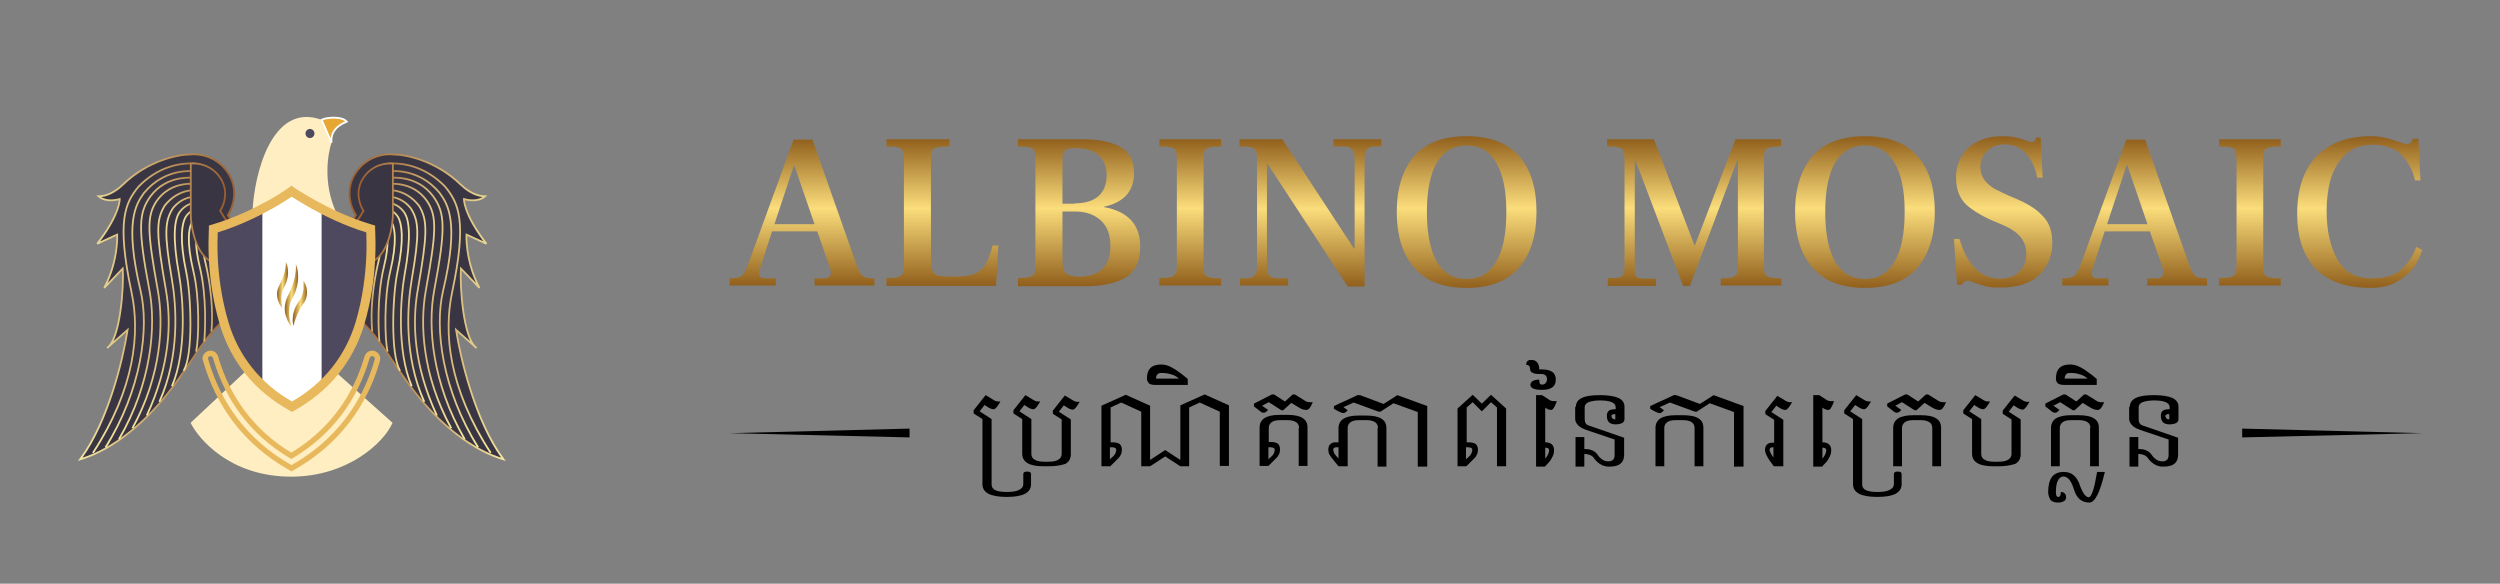 <svg width="257" height="60" viewBox="0 0 257 60" fill="none" xmlns="http://www.w3.org/2000/svg">
<rect x="0" y="0" width="257" height="60" fill="#808080" stroke="none"/>
<path d="M88.133 27.449C88.309 27.907 88.52 28.224 88.731 28.4C88.943 28.541 89.33 28.611 89.893 28.611V29.35H83.732V28.611H84.753C84.964 28.611 85.14 28.541 85.246 28.435C85.351 28.329 85.422 28.189 85.422 28.012C85.422 27.907 85.386 27.766 85.351 27.625L84.013 23.787H79.366L78.098 27.696C78.063 27.836 78.028 27.977 78.028 28.118C78.028 28.435 78.239 28.611 78.626 28.611H79.753V29.35H75V28.611C75.599 28.611 75.986 28.541 76.232 28.364C76.444 28.189 76.655 27.836 76.831 27.379L81.584 14.352H83.52L88.133 27.449ZM83.732 23.048L81.654 16.992H81.619L79.612 23.048H83.732Z" fill="url(#paint0_linear_5158_265)"/>
<path d="M91.125 28.577C91.688 28.577 92.076 28.542 92.322 28.471C92.569 28.401 92.709 28.26 92.815 28.119C92.885 27.943 92.921 27.661 92.921 27.309V16.36C92.921 15.972 92.885 15.691 92.815 15.514C92.745 15.338 92.569 15.233 92.322 15.162C92.076 15.092 91.688 15.057 91.125 15.057V14.317H97.603V15.057C97.005 15.057 96.547 15.092 96.301 15.162C96.054 15.233 95.913 15.338 95.808 15.514C95.737 15.691 95.702 15.972 95.702 16.36V26.746C95.702 27.309 95.772 27.697 95.913 27.943C96.054 28.154 96.301 28.33 96.582 28.366C96.899 28.401 97.427 28.436 98.167 28.436C99.047 28.436 99.716 28.33 100.174 28.154C100.666 27.943 101.054 27.626 101.3 27.204C101.582 26.746 101.828 26.077 102.04 25.232H102.638L102.392 29.387H91.125V28.577Z" fill="url(#paint1_linear_5158_265)"/>
<path d="M104.645 28.577C105.208 28.577 105.595 28.542 105.842 28.471C106.088 28.401 106.229 28.26 106.335 28.119C106.405 27.943 106.44 27.661 106.44 27.309V16.36C106.44 15.972 106.405 15.691 106.335 15.514C106.264 15.338 106.088 15.198 105.842 15.162C105.595 15.092 105.208 15.057 104.645 15.057V14.317H111.334C112.989 14.317 114.292 14.599 115.207 15.127C116.122 15.655 116.58 16.535 116.58 17.803C116.58 18.754 116.299 19.493 115.77 20.092C115.242 20.655 114.468 21.042 113.482 21.253V21.289C114.714 21.5 115.63 21.958 116.263 22.627C116.897 23.296 117.214 24.211 117.214 25.373C117.214 26.816 116.721 27.873 115.77 28.506C114.785 29.105 113.411 29.422 111.581 29.422H104.645V28.577ZM110.489 20.901C111.545 20.901 112.355 20.655 112.919 20.162C113.482 19.669 113.764 18.93 113.764 18.014C113.764 17.134 113.482 16.43 112.954 15.972C112.426 15.479 111.616 15.233 110.524 15.233C110.031 15.233 109.679 15.303 109.503 15.444C109.327 15.55 109.222 15.796 109.222 16.148V20.937H110.489V20.901ZM110.947 28.436C112.003 28.436 112.813 28.154 113.341 27.626C113.869 27.098 114.151 26.323 114.151 25.302C114.151 24.176 113.834 23.296 113.2 22.697C112.566 22.099 111.686 21.746 110.56 21.746H109.222V26.957C109.222 27.521 109.362 27.908 109.609 28.119C109.891 28.33 110.313 28.436 110.947 28.436Z" fill="url(#paint2_linear_5158_265)"/>
<path d="M119.186 28.577C119.749 28.577 120.136 28.542 120.383 28.471C120.629 28.401 120.77 28.26 120.876 28.119C120.946 27.943 120.981 27.661 120.981 27.309V16.36C120.981 15.972 120.946 15.691 120.876 15.514C120.805 15.338 120.629 15.198 120.383 15.162C120.136 15.092 119.749 15.057 119.186 15.057V14.317H125.523V15.057C124.96 15.057 124.572 15.092 124.326 15.162C124.08 15.233 123.939 15.338 123.833 15.514C123.763 15.691 123.727 15.972 123.727 16.36V27.309C123.727 27.697 123.763 27.978 123.833 28.154C123.903 28.33 124.08 28.436 124.326 28.506C124.572 28.577 124.96 28.612 125.523 28.612V29.351H119.186V28.577Z" fill="url(#paint3_linear_5158_265)"/>
<path d="M130.313 16.852H130.242V27.415C130.242 27.837 130.313 28.154 130.489 28.33C130.665 28.506 130.982 28.612 131.369 28.612H132.425V29.351H127.461V28.612H128.13C128.482 28.612 128.764 28.506 128.94 28.33C129.116 28.119 129.221 27.837 129.221 27.415V16.36C129.221 15.972 129.186 15.691 129.116 15.514C129.045 15.338 128.869 15.233 128.623 15.162C128.412 15.092 127.989 15.057 127.426 15.057V14.317H131.827L139.185 25.549H139.256V16.148C139.256 15.409 138.869 15.057 138.094 15.057H137.073V14.317H142.002V15.057H141.333C140.629 15.057 140.277 15.409 140.277 16.148V29.457H138.552L130.313 16.852Z" fill="url(#paint4_linear_5158_265)"/>
<path d="M150.768 29.597C148.339 29.597 146.543 28.893 145.346 27.485C144.149 26.076 143.586 24.175 143.586 21.781C143.586 19.352 144.184 17.486 145.346 16.077C146.543 14.704 148.339 14 150.768 14C153.198 14 154.993 14.704 156.191 16.077C157.388 17.45 157.951 19.352 157.951 21.781C157.951 24.21 157.352 26.112 156.191 27.485C154.993 28.893 153.198 29.597 150.768 29.597ZM150.768 28.682C152.106 28.682 153.127 28.083 153.796 26.922C154.501 25.76 154.853 24.034 154.853 21.781C154.853 19.563 154.501 17.873 153.796 16.711C153.127 15.549 152.106 14.951 150.768 14.951C149.431 14.951 148.409 15.549 147.705 16.711C147.036 17.873 146.684 19.563 146.684 21.781C146.684 24.034 147.036 25.724 147.705 26.922C148.409 28.083 149.431 28.682 150.768 28.682Z" fill="url(#paint5_linear_5158_265)"/>
<path d="M165.238 28.577H165.907C166.365 28.577 166.647 28.506 166.788 28.366C166.928 28.189 166.999 27.873 166.999 27.38V16.36C166.999 15.972 166.964 15.691 166.893 15.514C166.823 15.338 166.647 15.233 166.4 15.162C166.189 15.092 165.766 15.057 165.203 15.057V14.317H170.027L174.181 25.197H174.252L178.406 14.317H183.089V15.057C182.526 15.057 182.138 15.127 181.892 15.162C181.681 15.233 181.505 15.338 181.434 15.514C181.364 15.691 181.329 15.972 181.329 16.36V27.309C181.329 27.697 181.364 27.978 181.434 28.154C181.505 28.33 181.681 28.436 181.927 28.506C182.174 28.577 182.561 28.612 183.124 28.612V29.351H176.892V28.612C177.456 28.612 177.843 28.577 178.089 28.506C178.336 28.436 178.477 28.295 178.547 28.154C178.618 27.978 178.653 27.697 178.653 27.345V16.395H178.618L173.724 29.387H173.019L168.09 16.395H168.055V27.415C168.055 27.802 168.055 28.049 168.09 28.225C168.125 28.366 168.231 28.471 168.372 28.542C168.548 28.612 168.794 28.647 169.182 28.647H170.238V29.387H165.274V28.577H165.238Z" fill="url(#paint6_linear_5158_265)"/>
<path d="M191.716 29.597C189.286 29.597 187.491 28.893 186.294 27.485C185.097 26.076 184.533 24.175 184.533 21.781C184.533 19.352 185.132 17.486 186.294 16.077C187.491 14.704 189.286 14 191.716 14C194.145 14 195.941 14.704 197.138 16.077C198.335 17.45 198.898 19.352 198.898 21.781C198.898 24.21 198.3 26.112 197.138 27.485C195.941 28.893 194.145 29.597 191.716 29.597ZM191.716 28.682C193.054 28.682 194.075 28.083 194.744 26.922C195.448 25.76 195.8 24.034 195.8 21.781C195.8 19.563 195.448 17.873 194.744 16.711C194.075 15.549 193.054 14.951 191.716 14.951C190.378 14.951 189.357 15.549 188.653 16.711C187.984 17.873 187.632 19.563 187.632 21.781C187.632 24.034 187.984 25.724 188.653 26.922C189.357 28.083 190.378 28.682 191.716 28.682Z" fill="url(#paint7_linear_5158_265)"/>
<path d="M200.871 24.562H201.434C202.244 27.309 203.653 28.647 205.589 28.647C206.399 28.647 207.068 28.436 207.561 27.978C208.054 27.52 208.3 26.886 208.3 26.076C208.3 25.372 208.089 24.809 207.666 24.316C207.244 23.823 206.575 23.401 205.695 23.049L205.202 22.837C203.899 22.309 202.878 21.711 202.139 21.042C201.434 20.373 201.082 19.457 201.082 18.225C201.082 17.415 201.258 16.711 201.646 16.077C202.033 15.408 202.561 14.915 203.3 14.563C204.005 14.176 204.885 14 205.871 14C206.364 14 206.786 14.035 207.138 14.106C207.49 14.176 207.842 14.282 208.23 14.422C208.511 14.528 208.758 14.598 208.899 14.598C209.004 14.598 209.075 14.563 209.145 14.493C209.216 14.422 209.251 14.317 209.321 14.141H209.779L209.99 18.26H209.427C209.215 17.169 208.793 16.324 208.23 15.725C207.666 15.162 206.962 14.845 206.117 14.845C205.343 14.845 204.744 15.056 204.286 15.514C203.829 15.937 203.582 16.5 203.582 17.169C203.582 17.697 203.723 18.119 204.005 18.507C204.286 18.859 204.638 19.176 205.061 19.422C205.483 19.633 205.976 19.88 206.61 20.162L207.279 20.443C208.441 20.936 209.356 21.499 209.99 22.204C210.659 22.872 210.976 23.788 210.976 24.95C210.976 26.253 210.553 27.309 209.673 28.224C208.828 29.104 207.455 29.562 205.624 29.562C204.99 29.562 204.498 29.527 204.11 29.421C203.723 29.316 203.336 29.21 202.984 29.069C202.948 29.069 202.843 29.034 202.702 28.964C202.561 28.893 202.42 28.858 202.315 28.858C202.174 28.858 202.033 28.893 201.892 28.999C201.787 29.069 201.716 29.175 201.681 29.28H201.188L200.871 24.562Z" fill="url(#paint8_linear_5158_265)"/>
<path d="M225.129 27.449C225.305 27.907 225.516 28.224 225.727 28.4C225.939 28.541 226.326 28.611 226.889 28.611V29.35H220.728V28.611H221.749C221.96 28.611 222.136 28.541 222.242 28.435C222.347 28.329 222.418 28.189 222.418 28.012C222.418 27.907 222.383 27.766 222.347 27.625L221.009 23.787H216.362L215.094 27.696C215.059 27.836 215.024 27.977 215.024 28.118C215.024 28.435 215.235 28.611 215.623 28.611H216.749V29.35H211.996V28.611C212.595 28.611 212.982 28.541 213.228 28.364C213.44 28.189 213.651 27.836 213.827 27.379L218.58 14.352H220.517L225.129 27.449ZM220.763 23.048L218.686 16.992H218.615L216.608 23.048H220.763Z" fill="url(#paint9_linear_5158_265)"/>
<path d="M228.121 28.577C228.684 28.577 229.072 28.542 229.318 28.471C229.565 28.401 229.705 28.26 229.811 28.119C229.882 27.943 229.917 27.661 229.917 27.309V16.36C229.917 15.972 229.882 15.691 229.811 15.514C229.741 15.338 229.565 15.198 229.318 15.162C229.072 15.092 228.684 15.057 228.121 15.057V14.317H234.459V15.057C233.895 15.057 233.508 15.092 233.262 15.162C233.015 15.233 232.874 15.338 232.769 15.514C232.698 15.691 232.663 15.972 232.663 16.36V27.309C232.663 27.697 232.698 27.978 232.769 28.154C232.839 28.33 233.015 28.436 233.262 28.506C233.508 28.577 233.895 28.612 234.459 28.612V29.351H228.121V28.577Z" fill="url(#paint10_linear_5158_265)"/>
<path d="M243.683 29.597C241.218 29.597 239.317 28.928 238.05 27.626C236.782 26.288 236.148 24.422 236.148 21.992C236.148 19.422 236.817 17.45 238.12 16.077C239.458 14.704 241.324 14 243.753 14C244.317 14 244.845 14.07 245.267 14.176C245.725 14.282 246.183 14.422 246.641 14.598C246.993 14.739 247.239 14.81 247.38 14.81C247.521 14.81 247.662 14.775 247.732 14.739C247.802 14.669 247.873 14.598 247.943 14.493L248.049 14.246H248.612L248.823 18.542H248.26C248.049 17.521 247.591 16.676 246.887 15.937C246.218 15.232 245.197 14.88 243.894 14.88C242.662 14.88 241.676 15.268 240.972 16.007C240.268 16.746 239.81 17.627 239.528 18.648C239.282 19.633 239.176 20.654 239.176 21.64C239.176 23.647 239.528 25.302 240.268 26.64C241.007 27.978 242.169 28.611 243.789 28.611C245.232 28.611 246.253 28.295 246.922 27.661C247.591 27.027 248.084 26.253 248.401 25.372L249 25.689C248.859 26.253 248.577 26.816 248.19 27.414C247.802 27.978 247.204 28.506 246.465 28.928C245.76 29.386 244.81 29.597 243.683 29.597Z" fill="url(#paint11_linear_5158_265)"/>
<path d="M19.592 43.465L25.405 38.023H34.264L40.354 43.465C39.486 45.491 35.74 49 29.927 49C23.652 49 20.422 45.135 19.592 43.465Z" fill="#FFEEC1"/>
<path d="M33.064 12.317C27.897 10.44 26.107 18.04 25.959 21.792V22.449L30.204 20.01L34.079 22.168L34.541 21.792C33.212 18.865 33.673 15.882 34.079 14.662L33.064 12.317Z" fill="#FFEEC1"/>
<path d="M35.648 12.505C35.131 11.905 33.489 12.074 33.065 12.318L34.08 14.663C33.932 13.162 35.279 12.674 35.648 12.505Z" fill="#E6A833"/>
<path fill-rule="evenodd" clip-rule="evenodd" d="M35.111 12.097C35.353 12.164 35.573 12.273 35.718 12.443L35.801 12.538L35.687 12.59C35.663 12.601 35.636 12.613 35.605 12.626C35.394 12.719 35.04 12.875 34.732 13.154C34.386 13.468 34.102 13.938 34.172 14.653L33.996 14.7L32.947 12.277L33.02 12.235C33.14 12.166 33.334 12.108 33.559 12.066C33.786 12.025 34.053 11.999 34.323 12C34.593 12.001 34.868 12.029 35.111 12.097ZM33.186 12.362L33.988 14.216C34.045 13.676 34.306 13.289 34.609 13.014C34.916 12.736 35.267 12.571 35.484 12.475C35.375 12.39 35.231 12.325 35.063 12.278C34.84 12.216 34.581 12.189 34.322 12.188C34.064 12.187 33.808 12.211 33.592 12.251C33.423 12.282 33.283 12.321 33.186 12.362Z" fill="white"/>
<path d="M31.866 14.193C32.12 14.193 32.327 13.983 32.327 13.724C32.327 13.465 32.12 13.255 31.866 13.255C31.611 13.255 31.404 13.465 31.404 13.724C31.404 13.983 31.611 14.193 31.866 14.193Z" fill="#4E495E"/>
<path d="M23.43 17.758C22.249 16.013 20.348 15.788 19.554 15.9C18.318 15.9 15.199 16.519 12.634 19.015C12.301 19.334 11.305 20.197 10.161 20.197C10.991 20.929 12.32 20.479 12.32 20.479C12.32 20.479 12.412 21.98 10.013 25.076L12.062 24.137C12.062 24.137 12.228 26.764 10.733 29.616L12.634 27.627C12.763 29.241 12.449 34.288 11.249 35.602L11.046 35.79C11.12 35.733 11.194 35.677 11.249 35.602L13.132 33.932C12.726 36.765 11.176 43.389 8.26 47.235C9.828 46.785 14.258 45.059 18.742 38.454C19.48 37.478 20.975 35.002 22.12 33.819C22.784 33.069 23.448 32.506 23.448 32.506V27.627L26.18 24.1L25.608 22.167C25.275 22.861 24.39 23.856 23.467 22.167C23.928 21.417 24.611 19.522 23.43 17.758Z" fill="#3A3542"/>
<path fill-rule="evenodd" clip-rule="evenodd" d="M23.336 17.792C22.18 16.067 20.32 15.865 19.549 15.975L19.543 15.975H19.537C18.32 15.975 15.225 16.588 12.68 19.064L12.679 19.064C12.511 19.226 12.177 19.527 11.737 19.788C11.363 20.01 10.908 20.205 10.409 20.258C10.762 20.471 11.175 20.517 11.53 20.5C11.741 20.49 11.928 20.457 12.062 20.427C12.129 20.412 12.182 20.398 12.218 20.387C12.237 20.382 12.251 20.378 12.26 20.375C12.264 20.374 12.268 20.372 12.27 20.372L12.272 20.371L12.273 20.371L12.387 20.332L12.394 20.454L12.302 20.46C12.394 20.454 12.394 20.454 12.394 20.454L12.394 20.454L12.394 20.455L12.394 20.456L12.395 20.461C12.395 20.465 12.395 20.47 12.395 20.477C12.395 20.49 12.395 20.51 12.394 20.535C12.391 20.585 12.385 20.659 12.37 20.757C12.34 20.953 12.275 21.243 12.135 21.63C11.872 22.353 11.347 23.412 10.295 24.817L12.127 23.978L12.136 24.113L12.044 24.119C12.136 24.113 12.136 24.113 12.136 24.113L12.136 24.113L12.136 24.113L12.136 24.115L12.136 24.121C12.136 24.124 12.137 24.127 12.137 24.131C12.137 24.135 12.137 24.14 12.137 24.145C12.138 24.166 12.139 24.196 12.14 24.236C12.142 24.315 12.143 24.431 12.139 24.579C12.131 24.874 12.104 25.297 12.031 25.809C11.904 26.702 11.633 27.866 11.066 29.096L12.692 27.394L12.708 27.602C12.773 28.464 12.717 30.277 12.472 31.992C12.349 32.85 12.179 33.687 11.951 34.37C11.867 34.622 11.774 34.855 11.671 35.063L13.243 33.675L13.205 33.928C12.992 35.349 12.498 37.718 11.693 40.214C10.92 42.612 9.859 45.135 8.483 47.046C10.228 46.489 14.411 44.623 18.649 38.382L18.65 38.38L18.651 38.379C18.877 38.074 19.172 37.633 19.507 37.131C19.717 36.817 19.943 36.478 20.178 36.135C20.784 35.249 21.447 34.334 22.035 33.736C22.369 33.359 22.703 33.029 22.953 32.794C23.078 32.676 23.182 32.581 23.256 32.516C23.291 32.485 23.319 32.461 23.338 32.444V27.576L26.059 24.062L25.53 22.35C25.459 22.471 25.374 22.593 25.277 22.704C25.127 22.875 24.943 23.025 24.732 23.094C24.518 23.164 24.282 23.149 24.042 23.002C23.804 22.856 23.566 22.586 23.331 22.157L23.304 22.106L23.336 22.058C23.823 21.343 24.487 19.493 23.336 17.792L23.336 17.792ZM11.159 35.516L10.95 35.7L11.061 35.849C11.14 35.796 11.215 35.729 11.287 35.651L12.983 34.153C12.754 35.584 12.273 37.814 11.518 40.156C10.716 42.643 9.608 45.249 8.169 47.16L8 47.384L8.267 47.307C9.854 46.851 14.302 45.113 18.799 38.49C19.028 38.183 19.327 37.735 19.664 37.23C19.874 36.916 20.098 36.58 20.33 36.242C20.937 35.355 21.592 34.452 22.167 33.867L22.169 33.865L22.17 33.864C22.5 33.491 22.83 33.165 23.078 32.931C23.202 32.815 23.305 32.722 23.377 32.658C23.413 32.626 23.441 32.601 23.461 32.584C23.47 32.576 23.477 32.57 23.482 32.566L23.488 32.561L23.49 32.559L23.523 32.531V27.641L26.265 24.1L25.571 21.858L25.47 22.07C25.39 22.237 25.277 22.422 25.139 22.579C25.001 22.736 24.843 22.86 24.676 22.915C24.512 22.969 24.332 22.96 24.137 22.841C23.946 22.724 23.737 22.5 23.52 22.116C24.027 21.334 24.674 19.438 23.488 17.686C22.285 15.889 20.35 15.674 19.53 15.788C18.27 15.79 15.133 16.418 12.552 18.928C12.389 19.085 12.067 19.375 11.644 19.626C11.221 19.877 10.702 20.085 10.143 20.085H9.896L10.082 20.249C10.524 20.638 11.092 20.709 11.538 20.687C11.763 20.676 11.96 20.642 12.101 20.61C12.14 20.602 12.175 20.593 12.205 20.585C12.202 20.624 12.197 20.671 12.188 20.728C12.16 20.911 12.098 21.189 11.962 21.565C11.689 22.316 11.118 23.457 9.923 24.999L10.033 25.142L11.956 24.262C11.957 24.337 11.958 24.442 11.954 24.574C11.946 24.863 11.921 25.279 11.849 25.782C11.704 26.79 11.375 28.149 10.634 29.553L10.781 29.663L12.536 27.826C12.578 28.736 12.514 30.391 12.289 31.965C12.167 32.817 11.999 33.642 11.776 34.31C11.599 34.839 11.393 35.256 11.159 35.516Z" fill="url(#paint12_linear_5158_265)"/>
<path fill-rule="evenodd" clip-rule="evenodd" d="M14.328 19.229C16.169 17.359 18.284 16.796 20.067 16.909L20.079 16.721C18.245 16.605 16.076 17.186 14.194 19.099L14.191 19.102L14.189 19.105C13.49 19.957 12.902 20.841 12.692 22.448C12.482 24.048 12.646 26.359 13.431 30.068L13.431 30.068C14.311 34.206 13.801 39.866 9.477 46.508L9.63 46.612C13.98 39.932 14.503 34.221 13.612 30.028C12.828 26.326 12.669 24.04 12.875 22.473C13.079 20.915 13.643 20.064 14.328 19.229Z" fill="url(#paint13_linear_5158_265)"/>
<path fill-rule="evenodd" clip-rule="evenodd" d="M14.886 19.881C17.069 17.272 20.141 17.37 22.161 18.186L22.23 18.011C20.163 17.177 16.995 17.068 14.743 19.762L14.741 19.764L14.739 19.767C14.3 20.374 13.784 21.139 13.589 22.641C13.396 24.137 13.523 26.359 14.354 29.883L14.354 29.883C15.27 33.738 14.448 40.054 10.768 45.947L10.923 46.048C14.625 40.12 15.464 33.752 14.534 29.839C13.705 26.326 13.583 24.129 13.772 22.666C13.96 21.209 14.457 20.474 14.886 19.881Z" fill="url(#paint14_linear_5158_265)"/>
<path fill-rule="evenodd" clip-rule="evenodd" d="M15.532 20.253C17.128 18.091 19.829 18.081 21.796 18.735L21.853 18.556C19.855 17.893 17.05 17.883 15.384 20.141L15.384 20.141L15.383 20.143C14.772 21.002 14.438 21.823 14.412 23.24C14.387 24.649 14.666 26.652 15.275 29.879C15.953 33.478 15.514 39.327 12.148 45.105L12.307 45.201C15.696 39.383 16.143 33.487 15.456 29.843L15.456 29.843C14.847 26.615 14.572 24.631 14.597 23.244C14.622 21.866 14.943 21.082 15.532 20.253Z" fill="url(#paint15_linear_5158_265)"/>
<path fill-rule="evenodd" clip-rule="evenodd" d="M16.179 20.719C17.599 18.688 20.074 18.723 21.885 19.394L21.948 19.218C20.106 18.535 17.52 18.476 16.028 20.612L16.028 20.612L16.027 20.613C15.488 21.42 15.245 22.233 15.273 23.602C15.301 24.964 15.598 26.886 16.142 29.914C16.747 33.31 16.51 38.541 13.531 43.981L13.693 44.072C16.694 38.591 16.936 33.315 16.323 29.881L16.323 29.881C15.779 26.849 15.485 24.943 15.457 23.598C15.43 22.261 15.666 21.488 16.179 20.719Z" fill="url(#paint16_linear_5158_265)"/>
<path fill-rule="evenodd" clip-rule="evenodd" d="M17.01 21.191C18.384 19.462 20.256 19.396 21.703 19.904L21.763 19.726C20.265 19.201 18.3 19.265 16.863 21.077L16.86 21.081L16.857 21.086C16.385 21.854 16.159 22.595 16.18 23.875C16.201 25.148 16.466 26.961 16.973 29.877C17.542 33.162 17.396 37.533 15.006 42.674L15.173 42.754C17.581 37.576 17.73 33.165 17.155 29.845L17.155 29.845C16.647 26.925 16.386 25.127 16.365 23.872C16.345 22.626 16.561 21.922 17.01 21.191Z" fill="url(#paint17_linear_5158_265)"/>
<path fill-rule="evenodd" clip-rule="evenodd" d="M17.842 21.472C18.962 20.066 20.62 20.112 21.886 20.605L21.952 20.43C20.647 19.921 18.887 19.858 17.695 21.358L17.692 21.362L17.689 21.366C17.265 22.038 17.034 22.693 17.012 23.779C16.991 24.859 17.178 26.369 17.584 28.751L17.584 28.751C18.044 31.427 18.41 36.602 16.299 41.267L16.466 41.346C18.6 36.63 18.228 31.41 17.765 28.719C17.359 26.335 17.176 24.843 17.197 23.783C17.217 22.733 17.438 22.112 17.842 21.472Z" fill="url(#paint18_linear_5158_265)"/>
<path fill-rule="evenodd" clip-rule="evenodd" d="M18.489 21.937C19.252 20.801 20.531 20.742 21.616 21.075L21.669 20.895C20.551 20.552 19.166 20.596 18.336 21.832L18.336 21.832L18.335 21.834C18.101 22.201 17.915 22.802 17.878 23.812C17.84 24.823 17.952 26.252 18.322 28.282C18.524 29.421 18.731 31.361 18.692 33.472C18.653 35.585 18.367 37.86 17.59 39.673L17.759 39.748C18.55 37.902 18.837 35.599 18.876 33.476C18.916 31.352 18.707 29.399 18.503 28.248L18.503 28.248C18.135 26.225 18.025 24.811 18.062 23.819C18.099 22.827 18.281 22.265 18.489 21.937Z" fill="url(#paint19_linear_5158_265)"/>
<path fill-rule="evenodd" clip-rule="evenodd" d="M19.135 22.402C19.642 21.55 20.52 21.41 21.348 21.586C21.762 21.674 22.157 21.841 22.476 22.032C22.797 22.225 23.029 22.437 23.128 22.609L23.287 22.514C23.165 22.301 22.901 22.07 22.569 21.87C22.235 21.669 21.821 21.495 21.386 21.402C20.517 21.217 19.54 21.358 18.976 22.306L18.975 22.308L18.974 22.31C18.625 22.96 18.318 24.509 19.057 28.004L19.057 28.004C19.305 29.168 19.489 31.294 19.484 33.331C19.482 34.349 19.433 35.342 19.321 36.178C19.209 37.018 19.035 37.685 18.793 38.065L18.948 38.167C19.214 37.75 19.391 37.045 19.504 36.203C19.617 35.356 19.666 34.355 19.669 33.332C19.674 31.288 19.489 29.146 19.238 27.964M19.238 27.964C18.501 24.483 18.82 22.991 19.135 22.402Z" fill="url(#paint20_linear_5158_265)"/>
<path fill-rule="evenodd" clip-rule="evenodd" d="M19.782 22.963C20.186 22.257 20.916 22.164 21.619 22.343C21.97 22.431 22.307 22.587 22.578 22.76C22.851 22.934 23.047 23.12 23.128 23.265L23.288 23.171C23.185 22.987 22.959 22.781 22.676 22.601C22.39 22.418 22.035 22.255 21.664 22.161C20.924 21.973 20.086 22.058 19.622 22.871L19.621 22.872L19.62 22.873C19.327 23.43 19.057 24.811 19.797 27.931L19.797 27.931C20.127 29.291 20.265 31.037 20.285 32.599C20.306 34.162 20.209 35.527 20.073 36.125L20.253 36.167C20.394 35.546 20.491 34.162 20.47 32.596C20.449 31.029 20.311 29.266 19.976 27.887C19.24 24.78 19.522 23.458 19.782 22.963Z" fill="url(#paint21_linear_5158_265)"/>
<path fill-rule="evenodd" clip-rule="evenodd" d="M21.054 22.95C20.804 23.021 20.582 23.192 20.432 23.52L20.431 23.523L20.431 23.523C20.339 23.71 20.247 24.114 20.249 24.761C20.251 25.404 20.347 26.278 20.622 27.398L20.622 27.398C21.383 30.51 21.179 34.181 21.086 35.123L20.902 35.105C20.994 34.17 21.196 30.524 20.443 27.444C20.165 26.312 20.067 25.422 20.064 24.762C20.062 24.105 20.154 23.666 20.265 23.44C20.438 23.065 20.7 22.856 21.004 22.769C21.303 22.684 21.634 22.719 21.943 22.814C22.254 22.908 22.551 23.064 22.788 23.229C23.022 23.391 23.21 23.57 23.29 23.716L23.128 23.808C23.07 23.701 22.911 23.542 22.684 23.384C22.46 23.228 22.18 23.082 21.89 22.993C21.6 22.905 21.308 22.877 21.054 22.95Z" fill="url(#paint22_linear_5158_265)"/>
<path fill-rule="evenodd" clip-rule="evenodd" d="M21.551 23.514C21.35 23.549 21.181 23.661 21.079 23.893L21.078 23.895L21.077 23.897C20.944 24.168 20.754 25.08 21.176 26.835L21.176 26.835C22.102 30.695 21.899 33.389 21.824 34.091L21.641 34.071C21.714 33.385 21.917 30.713 20.997 26.88C20.571 25.11 20.749 24.146 20.911 23.815C21.04 23.523 21.262 23.373 21.52 23.329C21.772 23.285 22.053 23.343 22.31 23.452C22.568 23.561 22.812 23.723 22.992 23.901C23.168 24.075 23.301 24.28 23.301 24.474H23.117C23.117 24.359 23.031 24.201 22.864 24.036C22.701 23.875 22.477 23.725 22.239 23.625C22.001 23.525 21.757 23.478 21.551 23.514Z" fill="url(#paint23_linear_5158_265)"/>
<path d="M24.28 23.847L24.777 23.206L24.961 24.026C24.862 24.233 24.603 24.129 24.28 23.847L22.648 25.953V27.122C20.082 27.028 19.556 23.031 19.613 21.774V16.821C20.232 16.734 21.713 16.894 22.634 18.268C23.554 19.627 23.022 21.102 22.634 21.672C23.077 22.483 23.761 23.395 24.28 23.847Z" fill="#3A3542"/>
<path fill-rule="evenodd" clip-rule="evenodd" d="M19.706 16.904V21.776L19.706 21.778C19.678 22.395 19.794 23.695 20.234 24.849C20.663 25.976 21.387 26.931 22.556 27.022V25.919L24.154 23.858C23.634 23.379 22.982 22.5 22.554 21.717L22.526 21.666L22.558 21.618C22.935 21.065 23.448 19.634 22.558 18.32L22.558 18.32C21.701 17.041 20.343 16.844 19.706 16.904ZM24.294 23.98C24.431 24.091 24.562 24.174 24.679 24.209C24.748 24.23 24.821 24.236 24.889 24.213C24.959 24.188 25.011 24.136 25.045 24.066L25.059 24.036L24.824 22.993L24.268 23.71C23.78 23.258 23.162 22.43 22.742 21.675C23.139 21.056 23.636 19.58 22.71 18.214C21.764 16.802 20.242 16.637 19.601 16.727L19.522 16.739V21.771C19.493 22.412 19.612 23.737 20.061 24.917C20.511 26.096 21.305 27.166 22.645 27.215L22.741 27.218V25.984L24.294 23.98ZM24.409 23.832L24.73 23.417L24.864 24.009C24.852 24.024 24.84 24.031 24.829 24.035C24.81 24.042 24.779 24.043 24.731 24.029C24.647 24.004 24.538 23.938 24.409 23.832Z" fill="url(#paint24_linear_5158_265)"/>
<path d="M36.57 17.758C37.751 16.013 39.652 15.788 40.446 15.9C41.682 15.9 44.801 16.519 47.366 19.015C47.699 19.334 48.695 20.197 49.839 20.197C49.009 20.929 47.68 20.479 47.68 20.479C47.68 20.479 47.588 21.98 49.987 25.076L47.938 24.137C47.938 24.137 47.772 26.764 49.267 29.616L47.366 27.627C47.237 29.241 47.551 34.288 48.751 35.602L48.953 35.79C48.88 35.733 48.806 35.677 48.751 35.602L46.868 33.932C47.274 36.765 48.824 43.389 51.74 47.235C50.172 46.785 45.742 45.059 41.258 38.454C40.52 37.478 39.025 35.002 37.88 33.819C37.216 33.069 36.552 32.506 36.552 32.506V27.627L33.82 24.1L34.392 22.167C34.725 22.861 35.61 23.856 36.533 22.167C36.072 21.417 35.389 19.522 36.57 17.758Z" fill="#3A3542"/>
<path fill-rule="evenodd" clip-rule="evenodd" d="M36.664 17.792C37.819 16.067 39.68 15.865 40.451 15.975L40.457 15.975H40.464C41.681 15.975 44.775 16.588 47.32 19.064L47.321 19.064C47.489 19.226 47.823 19.527 48.263 19.788C48.637 20.01 49.092 20.205 49.591 20.258C49.238 20.471 48.825 20.517 48.471 20.5C48.259 20.49 48.072 20.457 47.938 20.427C47.871 20.412 47.818 20.398 47.782 20.387C47.763 20.382 47.749 20.378 47.74 20.375C47.736 20.374 47.732 20.372 47.73 20.372L47.728 20.371L47.727 20.371L47.613 20.332L47.606 20.454L47.698 20.46C47.606 20.454 47.606 20.454 47.606 20.454L47.606 20.454L47.606 20.455L47.606 20.456L47.605 20.461C47.605 20.465 47.605 20.47 47.605 20.477C47.605 20.49 47.605 20.51 47.606 20.535C47.609 20.585 47.615 20.659 47.63 20.757C47.66 20.953 47.725 21.243 47.865 21.63C48.128 22.353 48.654 23.412 49.705 24.817L47.873 23.978L47.864 24.113L47.956 24.119C47.864 24.113 47.864 24.113 47.864 24.113L47.864 24.113L47.864 24.113L47.864 24.115L47.864 24.121C47.864 24.124 47.863 24.127 47.863 24.131C47.863 24.135 47.863 24.14 47.863 24.145C47.862 24.166 47.861 24.196 47.86 24.236C47.858 24.315 47.858 24.431 47.861 24.579C47.869 24.874 47.895 25.297 47.969 25.809C48.096 26.702 48.367 27.866 48.934 29.096L47.308 27.394L47.292 27.602C47.227 28.464 47.283 30.277 47.528 31.992C47.651 32.85 47.821 33.687 48.049 34.37C48.133 34.622 48.226 34.855 48.328 35.063L46.757 33.675L46.795 33.928C47.008 35.349 47.502 37.718 48.307 40.214C49.08 42.612 50.141 45.135 51.517 47.046C49.772 46.489 45.589 44.623 41.351 38.382L41.35 38.38L41.349 38.379C41.123 38.074 40.828 37.633 40.493 37.131C40.283 36.817 40.057 36.478 39.822 36.135C39.216 35.249 38.553 34.334 37.965 33.736C37.631 33.359 37.297 33.029 37.047 32.794C36.922 32.676 36.818 32.581 36.744 32.516C36.709 32.485 36.681 32.461 36.662 32.444V27.576L33.941 24.062L34.47 22.35C34.541 22.471 34.626 22.593 34.723 22.704C34.873 22.875 35.057 23.025 35.268 23.094C35.482 23.164 35.718 23.149 35.958 23.002C36.196 22.856 36.434 22.586 36.669 22.157L36.696 22.106L36.664 22.058C36.177 21.343 35.513 19.493 36.664 17.792L36.664 17.792ZM48.842 35.516L49.05 35.7L48.939 35.849C48.86 35.796 48.785 35.729 48.713 35.651L47.017 34.153C47.246 35.584 47.727 37.814 48.482 40.156C49.284 42.643 50.392 45.249 51.831 47.16L52 47.384L51.733 47.307C50.146 46.851 45.698 45.113 41.201 38.49C40.972 38.183 40.673 37.735 40.336 37.23C40.126 36.916 39.902 36.58 39.67 36.242C39.063 35.355 38.408 34.452 37.833 33.867L37.831 33.865L37.83 33.864C37.5 33.491 37.17 33.165 36.922 32.931C36.798 32.815 36.695 32.722 36.623 32.658C36.587 32.626 36.559 32.601 36.539 32.584C36.53 32.576 36.523 32.57 36.518 32.566L36.512 32.561L36.51 32.559L36.477 32.531V27.641L33.735 24.1L34.429 21.858L34.53 22.07C34.61 22.237 34.723 22.422 34.861 22.579C34.999 22.736 35.157 22.86 35.324 22.915C35.488 22.969 35.668 22.96 35.863 22.841C36.054 22.724 36.263 22.5 36.48 22.116C35.973 21.334 35.326 19.438 36.512 17.686C37.715 15.889 39.65 15.674 40.47 15.788C41.73 15.79 44.867 16.418 47.448 18.928C47.611 19.085 47.933 19.375 48.356 19.626C48.779 19.877 49.298 20.085 49.857 20.085H50.105L49.918 20.249C49.476 20.638 48.908 20.709 48.462 20.687C48.237 20.676 48.04 20.642 47.899 20.61C47.86 20.602 47.825 20.593 47.795 20.585C47.798 20.624 47.803 20.671 47.812 20.728C47.84 20.911 47.902 21.189 48.038 21.565C48.311 22.316 48.882 23.457 50.077 24.999L49.967 25.142L48.044 24.262C48.043 24.337 48.042 24.442 48.046 24.574C48.054 24.863 48.079 25.279 48.151 25.782C48.296 26.79 48.625 28.149 49.366 29.553L49.219 29.663L47.464 27.826C47.422 28.736 47.486 30.391 47.711 31.965C47.833 32.817 48.001 33.642 48.224 34.31C48.401 34.839 48.607 35.256 48.842 35.516Z" fill="url(#paint25_linear_5158_265)"/>
<path fill-rule="evenodd" clip-rule="evenodd" d="M45.672 19.229C43.831 17.359 41.716 16.796 39.933 16.909L39.921 16.721C41.755 16.605 43.924 17.186 45.806 19.099L45.809 19.102L45.811 19.105C46.51 19.957 47.098 20.841 47.308 22.448C47.518 24.048 47.354 26.359 46.569 30.068L46.569 30.068C45.689 34.206 46.199 39.866 50.523 46.508L50.37 46.612C46.02 39.932 45.497 34.221 46.388 30.028C47.172 26.326 47.331 24.04 47.125 22.473C46.921 20.915 46.356 20.064 45.672 19.229Z" fill="url(#paint26_linear_5158_265)"/>
<path fill-rule="evenodd" clip-rule="evenodd" d="M45.114 19.881C42.931 17.272 39.859 17.37 37.839 18.186L37.77 18.011C39.837 17.177 43.005 17.068 45.257 19.762L45.259 19.764L45.261 19.767C45.7 20.374 46.217 21.139 46.411 22.641C46.604 24.137 46.477 26.359 45.645 29.883L45.645 29.883C44.73 33.738 45.552 40.054 49.232 45.947L49.077 46.048C45.375 40.12 44.536 33.752 45.466 29.839C46.295 26.326 46.417 24.129 46.228 22.666C46.039 21.209 45.543 20.474 45.114 19.881Z" fill="url(#paint27_linear_5158_265)"/>
<path fill-rule="evenodd" clip-rule="evenodd" d="M44.468 20.253C42.872 18.091 40.171 18.081 38.204 18.735L38.147 18.556C40.145 17.893 42.95 17.883 44.616 20.141L44.616 20.141L44.617 20.143C45.228 21.002 45.562 21.823 45.587 23.24C45.613 24.649 45.334 26.652 44.725 29.879C44.047 33.478 44.486 39.327 47.852 45.105L47.693 45.201C44.304 39.383 43.857 33.487 44.544 29.843L44.544 29.843C45.153 26.615 45.428 24.631 45.403 23.244C45.378 21.866 45.057 21.082 44.468 20.253Z" fill="url(#paint28_linear_5158_265)"/>
<path fill-rule="evenodd" clip-rule="evenodd" d="M43.821 20.719C42.401 18.688 39.926 18.723 38.115 19.394L38.052 19.218C39.894 18.535 42.48 18.476 43.972 20.612L43.972 20.612L43.973 20.613C44.512 21.42 44.755 22.233 44.727 23.602C44.699 24.964 44.402 26.886 43.858 29.914C43.253 33.31 43.49 38.541 46.469 43.981L46.307 44.072C43.306 38.591 43.064 33.315 43.677 29.881L43.677 29.881C44.221 26.849 44.515 24.943 44.543 23.598C44.57 22.261 44.334 21.488 43.821 20.719Z" fill="url(#paint29_linear_5158_265)"/>
<path fill-rule="evenodd" clip-rule="evenodd" d="M42.99 21.191C41.616 19.462 39.744 19.396 38.297 19.904L38.237 19.726C39.735 19.201 41.7 19.265 43.137 21.077L43.141 21.081L43.144 21.086C43.615 21.854 43.841 22.595 43.819 23.875C43.799 25.148 43.534 26.961 43.027 29.877C42.458 33.162 42.604 37.533 44.994 42.674L44.827 42.754C42.419 37.576 42.27 33.165 42.845 29.845L42.845 29.845C43.353 26.925 43.614 25.127 43.635 23.872C43.656 22.626 43.439 21.922 42.99 21.191Z" fill="url(#paint30_linear_5158_265)"/>
<path fill-rule="evenodd" clip-rule="evenodd" d="M42.158 21.472C41.038 20.066 39.38 20.112 38.114 20.605L38.048 20.43C39.353 19.921 41.113 19.858 42.305 21.358L42.308 21.362L42.311 21.366C42.736 22.038 42.967 22.693 42.987 23.779C43.008 24.859 42.822 26.369 42.416 28.751L42.416 28.751C41.956 31.427 41.59 36.602 43.701 41.267L43.533 41.346C41.4 36.63 41.772 31.41 42.235 28.719C42.641 26.335 42.824 24.843 42.803 23.783C42.783 22.733 42.562 22.112 42.158 21.472Z" fill="url(#paint31_linear_5158_265)"/>
<path fill-rule="evenodd" clip-rule="evenodd" d="M41.511 21.937C40.748 20.801 39.469 20.742 38.384 21.075L38.331 20.895C39.449 20.552 40.834 20.596 41.664 21.832L41.664 21.832L41.665 21.834C41.899 22.201 42.085 22.802 42.123 23.812C42.16 24.823 42.048 26.252 41.678 28.282C41.476 29.421 41.269 31.361 41.308 33.472C41.347 35.585 41.633 37.86 42.41 39.673L42.241 39.748C41.45 37.902 41.163 35.599 41.124 33.476C41.084 31.352 41.292 29.399 41.497 28.248L41.497 28.248C41.865 26.225 41.975 24.811 41.938 23.819C41.901 22.827 41.719 22.265 41.511 21.937Z" fill="url(#paint32_linear_5158_265)"/>
<path fill-rule="evenodd" clip-rule="evenodd" d="M40.865 22.402C40.358 21.55 39.48 21.41 38.652 21.586C38.238 21.674 37.843 21.841 37.525 22.032C37.203 22.225 36.971 22.437 36.872 22.609L36.713 22.514C36.835 22.301 37.099 22.07 37.431 21.87C37.765 21.669 38.179 21.495 38.614 21.402C39.483 21.217 40.46 21.358 41.024 22.306L41.025 22.308L41.026 22.31C41.374 22.96 41.682 24.509 40.943 28.004L40.943 28.004C40.696 29.168 40.511 31.294 40.516 33.331C40.518 34.349 40.568 35.342 40.679 36.178C40.791 37.018 40.965 37.685 41.207 38.065L41.052 38.167C40.786 37.75 40.609 37.045 40.496 36.203C40.383 35.356 40.334 34.355 40.331 33.332C40.327 31.288 40.511 29.146 40.762 27.964M40.762 27.964C41.499 24.483 41.18 22.991 40.865 22.402Z" fill="url(#paint33_linear_5158_265)"/>
<path fill-rule="evenodd" clip-rule="evenodd" d="M40.218 22.963C39.814 22.257 39.084 22.164 38.38 22.343C38.03 22.431 37.693 22.587 37.422 22.76C37.149 22.934 36.953 23.12 36.872 23.265L36.712 23.171C36.815 22.987 37.041 22.781 37.324 22.601C37.61 22.418 37.965 22.255 38.336 22.161C39.076 21.973 39.914 22.058 40.378 22.871L40.379 22.872L40.38 22.873C40.673 23.43 40.943 24.811 40.203 27.931L40.203 27.931C39.873 29.291 39.735 31.037 39.715 32.599C39.694 34.162 39.791 35.527 39.927 36.125L39.747 36.167C39.606 35.546 39.509 34.162 39.53 32.596C39.551 31.029 39.69 29.266 40.024 27.887C40.76 24.78 40.478 23.458 40.218 22.963Z" fill="url(#paint34_linear_5158_265)"/>
<path fill-rule="evenodd" clip-rule="evenodd" d="M38.946 22.95C39.196 23.021 39.417 23.192 39.568 23.52L39.569 23.523L39.569 23.523C39.661 23.71 39.753 24.114 39.751 24.761C39.749 25.404 39.653 26.278 39.378 27.398L39.378 27.398C38.617 30.51 38.821 34.181 38.914 35.123L39.098 35.105C39.006 34.17 38.804 30.524 39.557 27.444C39.835 26.312 39.933 25.422 39.935 24.762C39.938 24.105 39.846 23.666 39.735 23.44C39.562 23.065 39.3 22.856 38.996 22.769C38.697 22.684 38.366 22.719 38.057 22.814C37.746 22.908 37.449 23.064 37.212 23.229C36.978 23.391 36.79 23.57 36.711 23.716L36.872 23.808C36.93 23.701 37.089 23.542 37.316 23.384C37.54 23.228 37.82 23.082 38.11 22.993C38.4 22.905 38.692 22.877 38.946 22.95Z" fill="url(#paint35_linear_5158_265)"/>
<path fill-rule="evenodd" clip-rule="evenodd" d="M38.449 23.515C38.65 23.55 38.819 23.662 38.921 23.894L38.922 23.896L38.923 23.898C39.056 24.169 39.246 25.081 38.824 26.836L38.824 26.836C37.898 30.695 38.101 33.39 38.176 34.092L38.359 34.072C38.286 33.386 38.083 30.714 39.003 26.881C39.429 25.111 39.251 24.147 39.089 23.816C38.96 23.524 38.738 23.374 38.48 23.33C38.228 23.286 37.947 23.345 37.69 23.453C37.432 23.561 37.188 23.724 37.008 23.902C36.832 24.076 36.699 24.281 36.699 24.475H36.883C36.883 24.36 36.969 24.202 37.136 24.037C37.299 23.876 37.523 23.726 37.761 23.626C37.999 23.526 38.243 23.479 38.449 23.515Z" fill="url(#paint36_linear_5158_265)"/>
<path d="M35.72 23.847L35.223 23.206L35.039 24.026C35.138 24.233 35.397 24.129 35.72 23.847L37.352 25.953V27.122C39.918 27.028 40.444 23.031 40.386 21.774V16.821C39.768 16.734 38.287 16.894 37.366 18.268C36.446 19.627 36.978 21.102 37.366 21.672C36.923 22.483 36.239 23.395 35.72 23.847Z" fill="#3A3542"/>
<path fill-rule="evenodd" clip-rule="evenodd" d="M40.294 16.904V21.776L40.294 21.778C40.322 22.395 40.206 23.695 39.766 24.849C39.337 25.976 38.613 26.931 37.444 27.022V25.919L35.846 23.858C36.367 23.379 37.018 22.5 37.446 21.717L37.474 21.666L37.442 21.618C37.065 21.065 36.551 19.634 37.442 18.32L37.442 18.32C38.299 17.041 39.657 16.844 40.294 16.904ZM35.706 23.98C35.569 24.091 35.438 24.174 35.321 24.209C35.252 24.23 35.179 24.236 35.111 24.213C35.041 24.188 34.989 24.136 34.955 24.066L34.941 24.036L35.176 22.993L35.732 23.71C36.22 23.258 36.838 22.43 37.258 21.675C36.861 21.056 36.364 19.58 37.29 18.214C38.236 16.802 39.758 16.637 40.399 16.727L40.478 16.739V21.771C40.507 22.412 40.388 23.737 39.938 24.917C39.489 26.096 38.695 27.166 37.355 27.215L37.259 27.218V25.984L35.706 23.98ZM35.591 23.832L35.27 23.417L35.136 24.009C35.148 24.024 35.16 24.031 35.171 24.035C35.19 24.042 35.221 24.043 35.269 24.029C35.353 24.004 35.462 23.938 35.591 23.832Z" fill="url(#paint37_linear_5158_265)"/>
<path d="M32.234 21.023C33.711 21.849 35.759 22.843 38.103 23.537C38.103 23.669 38.121 23.838 38.121 24.044C38.14 24.569 38.158 25.339 38.121 26.277C38.048 28.153 37.771 30.686 36.977 33.332C35.888 36.859 33.6 39.824 30.02 41.813C26.421 39.824 24.132 36.841 23.062 33.313C22.268 30.668 21.992 28.153 21.918 26.277C21.881 25.339 21.899 24.569 21.918 24.044C21.918 23.838 21.936 23.669 21.936 23.537C24.28 22.843 26.31 21.849 27.787 21.023C28.562 20.591 29.171 20.198 29.595 19.916C29.761 19.803 29.89 19.728 29.983 19.653C30.093 19.728 30.223 19.822 30.37 19.916C30.85 20.198 31.459 20.591 32.234 21.023Z" fill="#4E495E"/>
<path d="M30.018 42.338C28.874 41.738 27.859 41.025 26.973 40.237C26.973 40.237 26.955 20.948 26.973 20.929C28.855 19.935 30.018 19.053 30.018 19.053C30.018 19.053 31.181 19.916 33.063 20.929V40.237C32.177 41.025 31.162 41.738 30.018 42.338Z" fill="white"/>
<path fill-rule="evenodd" clip-rule="evenodd" d="M37.999 36.81C36.762 41.097 34.154 44.683 30.086 47.103L29.947 47.186L29.808 47.104C25.739 44.702 23.131 41.096 21.894 36.81C21.843 36.65 21.698 36.577 21.558 36.621C21.481 36.646 21.425 36.698 21.397 36.755C21.369 36.81 21.37 36.86 21.391 36.902L21.402 36.925L21.409 36.95C22.7 41.46 25.479 45.245 29.842 47.741L29.844 47.742L29.965 47.812L30.088 47.741C34.433 45.264 37.23 41.478 38.521 36.968L38.522 36.966L38.522 36.963C38.566 36.82 38.493 36.672 38.335 36.621C38.195 36.577 38.05 36.65 37.999 36.81ZM37.47 36.644C37.605 36.205 38.05 35.941 38.5 36.084C38.931 36.221 39.19 36.671 39.052 37.128C37.722 41.773 34.835 45.68 30.36 48.231C30.359 48.231 30.359 48.231 30.359 48.232L29.965 48.46L29.571 48.231C29.571 48.231 29.57 48.231 29.57 48.231C25.083 45.664 22.216 41.765 20.884 37.129C20.685 36.684 20.981 36.215 21.393 36.084C21.843 35.941 22.288 36.205 22.423 36.644L22.423 36.646L22.424 36.649C23.609 40.756 26.086 44.208 29.946 46.534C33.808 44.19 36.284 40.755 37.469 36.649L37.47 36.646L37.47 36.644Z" fill="#E8B85C"/>
<path d="M30.405 27.158C30.424 27.215 30.461 27.271 30.479 27.327C30.498 27.402 30.535 27.477 30.553 27.571C30.572 27.665 30.59 27.74 30.608 27.834C30.645 28.096 30.664 28.378 30.645 28.64C30.645 28.772 30.627 28.903 30.608 29.035C30.59 29.185 30.553 29.354 30.516 29.504C30.479 29.635 30.442 29.766 30.405 29.879C30.35 30.048 30.276 30.217 30.202 30.386C30.147 30.498 30.092 30.592 30.036 30.704C29.962 30.855 29.889 31.005 29.833 31.174C29.778 31.324 29.759 31.493 29.741 31.662C29.723 31.868 29.723 32.093 29.723 32.299C29.723 32.412 29.741 32.525 29.759 32.637C29.778 32.75 29.796 32.844 29.815 32.956C29.833 33.087 29.87 33.219 29.907 33.35C29.926 33.425 29.944 33.481 29.944 33.557C29.926 33.519 29.889 33.5 29.87 33.463C29.778 33.331 29.686 33.2 29.612 33.05C29.556 32.956 29.52 32.844 29.483 32.75C29.446 32.618 29.39 32.506 29.354 32.374C29.317 32.224 29.28 32.074 29.28 31.924C29.28 31.793 29.261 31.643 29.28 31.511C29.28 31.418 29.298 31.324 29.317 31.249C29.335 31.117 29.372 30.986 29.409 30.855C29.446 30.761 29.483 30.667 29.52 30.573C29.612 30.367 29.723 30.16 29.815 29.954C29.889 29.804 29.944 29.654 29.999 29.504C30.055 29.354 30.11 29.185 30.166 29.016C30.202 28.903 30.239 28.791 30.258 28.697C30.295 28.547 30.332 28.397 30.35 28.228C30.405 27.927 30.424 27.627 30.424 27.327C30.405 27.252 30.405 27.196 30.405 27.158Z" fill="url(#paint38_linear_5158_265)"/>
<path d="M29.022 31.68C28.985 31.643 28.949 31.587 28.912 31.549C28.819 31.418 28.727 31.286 28.672 31.136C28.616 31.005 28.561 30.855 28.524 30.705C28.487 30.517 28.469 30.311 28.469 30.123C28.487 29.935 28.524 29.748 28.598 29.579C28.653 29.448 28.709 29.335 28.764 29.222C28.819 29.091 28.893 28.96 28.949 28.828C29.004 28.716 29.041 28.584 29.096 28.472C29.133 28.359 29.17 28.247 29.207 28.134C29.225 28.04 29.262 27.965 29.281 27.871C29.299 27.759 29.318 27.646 29.336 27.534C29.355 27.459 29.355 27.384 29.373 27.308C29.373 27.252 29.373 27.196 29.392 27.121C29.392 27.102 29.392 27.064 29.392 27.046C29.392 27.027 29.392 27.008 29.392 26.971C29.41 27.027 29.447 27.064 29.465 27.121C29.484 27.177 29.539 27.327 29.539 27.346C29.595 27.571 29.613 27.796 29.613 28.04C29.613 28.153 29.595 28.265 29.595 28.359C29.576 28.453 29.558 28.547 29.539 28.641C29.502 28.791 29.465 28.941 29.41 29.072C29.373 29.185 29.336 29.279 29.281 29.372C29.225 29.504 29.152 29.635 29.096 29.767C29.041 29.898 29.004 30.01 28.967 30.16C28.93 30.386 28.912 30.592 28.93 30.817C28.93 30.967 28.949 31.117 28.967 31.286C28.967 31.399 29.004 31.549 29.022 31.68Z" fill="url(#paint39_linear_5158_265)"/>
<path d="M30.186 33.501C30.168 33.463 30.168 33.444 30.149 33.407C30.131 33.313 30.094 33.219 30.094 33.126C30.076 32.994 30.076 32.863 30.094 32.731C30.094 32.638 30.112 32.563 30.112 32.469C30.112 32.431 30.131 32.375 30.131 32.337C30.149 32.262 30.168 32.187 30.186 32.112C30.205 32.019 30.242 31.943 30.26 31.85C30.315 31.7 30.371 31.568 30.445 31.437C30.518 31.287 30.611 31.137 30.703 31.005C30.795 30.874 30.869 30.761 30.943 30.63C31.017 30.499 31.072 30.33 31.109 30.18C31.127 30.105 31.146 30.03 31.164 29.936C31.183 29.823 31.201 29.729 31.201 29.617C31.201 29.373 31.201 29.129 31.201 28.885C31.201 28.885 31.201 28.885 31.201 28.866C31.22 28.904 31.238 28.922 31.257 28.96C31.349 29.11 31.423 29.279 31.478 29.448C31.515 29.561 31.533 29.692 31.552 29.823C31.57 29.973 31.57 30.142 31.552 30.292C31.552 30.386 31.515 30.48 31.497 30.574C31.46 30.724 31.404 30.874 31.312 31.024C31.275 31.099 31.183 31.212 31.072 31.362C30.684 32.019 30.334 32.713 30.186 33.501Z" fill="url(#paint40_linear_5158_265)"/>
<path fill-rule="evenodd" clip-rule="evenodd" d="M29.956 19.073L30.237 19.264C30.28 19.293 30.322 19.322 30.362 19.35C30.44 19.404 30.516 19.457 30.607 19.515C30.783 19.618 30.967 19.731 31.166 19.852C31.535 20.078 31.953 20.333 32.454 20.612L32.455 20.613C33.912 21.427 35.929 22.406 38.23 23.087L38.563 23.186V23.538C38.563 23.582 38.566 23.634 38.57 23.71C38.57 23.719 38.571 23.728 38.571 23.737C38.576 23.821 38.581 23.922 38.581 24.036C38.6 24.567 38.618 25.346 38.581 26.296C38.506 28.2 38.225 30.775 37.417 33.469L37.416 33.471L37.416 33.473C36.291 37.116 33.924 40.178 30.239 42.225L30.019 42.348L29.798 42.226C26.093 40.178 23.726 37.097 22.62 33.452L22.619 33.451C21.811 30.756 21.53 28.201 21.455 26.296C21.418 25.346 21.436 24.567 21.455 24.036C21.455 23.922 21.46 23.821 21.465 23.737C21.465 23.728 21.466 23.719 21.466 23.71C21.471 23.634 21.473 23.582 21.473 23.538V23.186L21.806 23.087C24.107 22.406 26.104 21.428 27.563 20.613L27.563 20.612C28.323 20.189 28.92 19.803 29.34 19.525C29.428 19.465 29.492 19.424 29.543 19.391C29.609 19.348 29.651 19.321 29.693 19.288L29.956 19.073ZM29.981 20.22C29.979 20.221 29.978 20.223 29.976 20.224C29.931 20.253 29.888 20.281 29.849 20.307L29.848 20.308L29.846 20.309C29.416 20.594 28.797 20.995 28.007 21.435C26.579 22.233 24.633 23.192 22.381 23.892C22.379 23.941 22.378 23.992 22.378 24.044V24.053L22.377 24.061C22.359 24.581 22.341 25.337 22.377 26.259C22.45 28.107 22.723 30.579 23.502 33.176C24.515 36.514 26.652 39.348 30.017 41.277C33.366 39.349 35.504 36.532 36.535 33.194C37.313 30.598 37.586 28.107 37.659 26.259C37.695 25.337 37.677 24.581 37.659 24.061L37.658 24.053V24.044C37.658 23.992 37.657 23.941 37.655 23.892C35.402 23.192 33.44 22.234 32.011 21.435C31.497 21.149 31.041 20.87 30.66 20.638C30.466 20.519 30.291 20.413 30.138 20.323L30.131 20.319L30.124 20.314C30.076 20.283 30.027 20.252 29.981 20.22Z" fill="#E8B85C"/>
<path d="M103.493 50.576C104.072 50.576 104.507 50.504 104.76 50.359C105.05 50.214 105.195 50.033 105.195 49.78V48.73C105.195 48.549 105.34 48.477 105.593 48.477C105.846 48.477 105.991 48.549 105.991 48.73V49.78C105.991 50.214 105.774 50.54 105.376 50.757C104.941 50.975 104.326 51.083 103.493 51.083C102.66 51.083 102.045 50.975 101.61 50.757C101.212 50.54 100.995 50.214 100.995 49.78V43.082L100.09 42.503V42.177L101.321 40.62L102.045 41.055C102.262 41.199 102.443 41.272 102.588 41.272H102.841C102.552 41.779 102.335 42.068 102.154 42.068C101.972 42.068 101.791 41.996 101.61 41.887L101.212 41.634L100.705 42.285L101.936 43.082V49.816C101.936 50.069 102.081 50.287 102.335 50.395C102.552 50.504 102.95 50.576 103.493 50.576Z" fill="black"/>
<path d="M107.8 47.934H107.293C106.533 47.934 105.99 47.825 105.628 47.608C105.266 47.39 105.085 47.065 105.085 46.63V43.082L104.18 42.503V42.177L105.411 40.62L106.135 41.055C106.352 41.199 106.533 41.272 106.678 41.272H106.931C106.642 41.779 106.424 42.068 106.243 42.068C106.062 42.068 105.881 41.996 105.7 41.887L105.302 41.634L104.795 42.285L106.026 43.082V46.666C106.026 46.92 106.135 47.137 106.352 47.246C106.569 47.39 106.895 47.463 107.329 47.463H107.836C108.271 47.463 108.597 47.39 108.814 47.246C109.031 47.101 109.14 46.92 109.14 46.666V43.118L108.235 42.539V42.213L109.466 40.656L110.19 41.091C110.407 41.236 110.588 41.308 110.733 41.308H110.986C110.697 41.815 110.479 42.105 110.298 42.105C110.117 42.105 109.936 42.032 109.755 41.923L109.357 41.67L108.85 42.322L110.081 43.118V46.703C110.081 47.137 109.9 47.463 109.538 47.68C109.104 47.825 108.56 47.934 107.8 47.934Z" fill="black"/>
<path d="M114.099 47.209L114.461 46.884C114.57 46.775 114.642 46.666 114.679 46.558C114.715 46.449 114.751 46.341 114.751 46.232C114.751 46.16 114.715 46.087 114.642 46.051C114.57 46.015 114.461 45.979 114.353 45.979H114.099V47.209ZM125.395 47.934V42.322L123.332 41.381L122.245 41.887V47.934H121.34L119.784 46.92L118.227 47.934H117.322V42.322L115.258 41.381L114.172 41.887V45.472H114.425C114.715 45.472 114.968 45.544 115.113 45.653C115.258 45.797 115.33 45.978 115.33 46.232C115.33 46.413 115.294 46.594 115.222 46.739C115.149 46.884 115.041 47.065 114.896 47.173L114.136 47.934H113.23V41.706L115.729 40.584L118.227 41.706V47.282L119.784 46.268L121.34 47.282V41.67L123.838 40.548L126.337 41.67V47.897H125.395V47.934Z" fill="black"/>
<path d="M117.902 38.955C117.902 38.448 118.011 38.086 118.264 37.833C118.518 37.579 118.88 37.471 119.387 37.471C119.676 37.471 120.002 37.543 120.364 37.724C120.726 37.905 121.088 38.159 121.523 38.484L122.102 38.955V39.571H118.807C118.518 39.571 118.301 39.534 118.12 39.426C118.011 39.281 117.902 39.136 117.902 38.955ZM119.423 38.34C119.206 38.34 119.061 38.376 118.988 38.484C118.88 38.593 118.844 38.738 118.844 38.919H121.197C120.944 38.702 120.69 38.557 120.4 38.484C120.075 38.376 119.749 38.34 119.423 38.34Z" fill="black"/>
<path d="M131.913 42.177H131.732L130.429 41.344L129.741 41.706L130.356 42.141C130.175 42.358 130.031 42.431 129.922 42.431C129.813 42.431 129.669 42.394 129.56 42.286L128.908 41.779V41.489L130.755 40.548H130.972L132.094 41.272L132.891 40.548H133.108L134.158 41.2C134.303 41.308 134.484 41.344 134.665 41.344H134.954C134.737 41.887 134.52 42.141 134.303 42.141C134.049 42.141 133.832 42.068 133.579 41.924L132.746 41.417L131.913 42.177ZM130.393 47.209L130.755 46.884C130.863 46.775 130.936 46.666 130.972 46.558C131.008 46.449 131.044 46.341 131.044 46.232C131.044 46.16 131.008 46.087 130.936 46.051C130.863 46.015 130.755 45.979 130.646 45.979H130.393V47.209ZM133.542 43.987C133.542 43.734 133.434 43.517 133.253 43.408C133.036 43.263 132.746 43.191 132.384 43.191H131.587C131.189 43.191 130.899 43.263 130.718 43.408C130.537 43.553 130.429 43.734 130.429 43.987V45.435H130.682C130.972 45.435 131.225 45.508 131.37 45.617C131.515 45.761 131.587 45.942 131.587 46.196C131.587 46.377 131.551 46.558 131.479 46.703C131.406 46.847 131.298 47.029 131.153 47.137L130.393 47.897H129.487V43.951C129.487 43.517 129.669 43.191 129.994 42.974C130.356 42.756 130.863 42.648 131.551 42.648H132.348C133.036 42.648 133.579 42.756 133.904 42.974C134.266 43.191 134.411 43.517 134.411 43.951V47.897H133.506V43.987H133.542Z" fill="black"/>
<path d="M145.745 47.934V42.358L143.247 41.453L141.907 42.322H141.726L139.156 41.38L138.106 41.851L138.54 42.177C138.359 42.394 138.214 42.467 138.106 42.467C137.997 42.467 137.78 42.394 137.526 42.249L137.128 42.032V41.742L139.554 40.62H139.807L142.233 41.525L143.645 40.62L146.722 41.742V47.97H145.745V47.934ZM137.599 45.978H137.345C137.273 45.978 137.201 46.015 137.128 46.051C137.092 46.087 137.056 46.159 137.056 46.232C137.056 46.304 137.092 46.413 137.128 46.522C137.164 46.63 137.237 46.739 137.345 46.847L137.599 47.137V45.978ZM141.654 43.987C141.654 43.734 141.545 43.517 141.364 43.408C141.147 43.263 140.857 43.191 140.495 43.191H139.699C139.3 43.191 139.011 43.263 138.83 43.408C138.649 43.553 138.54 43.734 138.54 43.987V47.934H137.599L136.983 47.173C136.838 46.992 136.73 46.847 136.657 46.703C136.585 46.558 136.549 46.377 136.549 46.232C136.549 45.978 136.621 45.761 136.766 45.653C136.911 45.508 137.092 45.471 137.345 45.471H137.599V44.023C137.599 43.589 137.78 43.263 138.106 43.046C138.468 42.829 138.975 42.72 139.662 42.72H140.459C141.147 42.72 141.69 42.829 142.016 43.046C142.378 43.263 142.523 43.589 142.523 44.023V47.97H141.617V43.987H141.654Z" fill="black"/>
<path d="M150.703 47.21L151.065 46.885C151.174 46.776 151.246 46.667 151.282 46.559C151.318 46.45 151.355 46.342 151.355 46.233C151.355 46.16 151.318 46.088 151.246 46.052C151.174 46.016 151.065 45.98 150.956 45.98H150.703V47.21ZM154.794 47.934H153.889V41.888L153.273 41.345L152.332 42.287L151.391 41.345L150.775 41.888V45.473H151.029C151.318 45.473 151.572 45.545 151.717 45.654C151.861 45.798 151.934 45.98 151.934 46.233C151.934 46.414 151.898 46.595 151.825 46.74C151.753 46.885 151.644 47.066 151.499 47.174L150.739 47.934H149.834V41.997L151.391 40.585L152.332 41.49L153.273 40.585L154.83 41.997V47.934H154.794Z" fill="black"/>
<path d="M158.234 39.028C158.234 39.389 158.307 39.534 158.488 39.534C158.669 39.534 158.777 39.498 158.886 39.389C158.958 39.317 159.031 39.172 159.031 38.991C159.031 38.81 158.994 38.702 158.886 38.593C158.813 38.521 158.669 38.448 158.488 38.448H158.234C157.619 38.448 157.293 38.267 157.293 37.941C157.293 37.652 157.148 37.507 156.895 37.507C156.895 37.145 157.076 37 157.401 37C157.691 37 157.872 37.072 158.017 37.253C158.162 37.398 158.234 37.652 158.234 37.977H158.488C158.958 37.977 159.32 38.05 159.574 38.231C159.827 38.412 159.936 38.665 159.936 39.028C159.936 39.389 159.827 39.643 159.574 39.824C159.32 40.005 158.958 40.077 158.488 40.077C157.727 40.077 157.329 39.896 157.329 39.571C157.329 39.245 157.619 39.028 158.234 39.028ZM158.85 41.888V45.472C159.139 45.472 159.393 45.544 159.537 45.689C159.682 45.834 159.755 46.015 159.755 46.268C159.755 46.486 159.718 46.703 159.61 46.92C159.501 47.137 159.393 47.355 159.212 47.536L158.813 47.97H157.908V40.62H158.524L159.248 41.091C159.393 41.2 159.574 41.236 159.755 41.236H160.044C159.827 41.851 159.646 42.141 159.465 42.141C159.284 42.141 159.103 42.069 158.922 41.96L158.85 41.888ZM158.85 47.137C158.994 46.992 159.067 46.848 159.139 46.703C159.212 46.558 159.248 46.413 159.248 46.268C159.248 46.196 159.212 46.124 159.139 46.087C159.067 46.051 158.958 46.015 158.85 46.015V47.137Z" fill="black"/>
<path d="M166.055 42.575C165.91 42.575 165.838 42.575 165.765 42.611C165.693 42.648 165.657 42.684 165.657 42.72C165.657 42.865 165.693 42.937 165.765 43.01C165.838 43.082 165.946 43.118 166.055 43.118V42.575ZM162 41.815C162 41.417 162.217 41.091 162.616 40.91C163.05 40.693 163.666 40.62 164.498 40.62C165.331 40.62 165.946 40.729 166.381 40.91C166.815 41.127 166.996 41.417 166.996 41.815V43.082C166.996 43.263 166.924 43.372 166.779 43.48C166.634 43.553 166.381 43.625 166.091 43.625C165.802 43.625 165.548 43.553 165.403 43.408C165.259 43.263 165.186 43.046 165.186 42.72C165.186 42.503 165.259 42.322 165.403 42.213C165.548 42.105 165.802 42.068 166.091 42.068V41.851C166.091 41.634 165.946 41.453 165.693 41.344C165.44 41.236 165.041 41.163 164.498 41.163C163.991 41.163 163.593 41.236 163.304 41.344C163.05 41.453 162.905 41.634 162.905 41.851V43.082C162.905 43.444 163.05 43.661 163.304 43.734L166.96 45.001V46.775C166.96 47.173 166.815 47.499 166.562 47.68C166.308 47.897 165.91 47.97 165.403 47.97C165.078 47.97 164.824 47.897 164.571 47.752C164.317 47.608 164.1 47.427 163.883 47.137C163.774 46.956 163.629 46.847 163.448 46.775C163.267 46.703 163.086 46.666 162.869 46.666V47.97H161.964V44.928H162.869V46.159C163.195 46.159 163.448 46.196 163.702 46.304C163.955 46.413 164.136 46.594 164.281 46.811C164.426 47.028 164.607 47.173 164.788 47.282C164.969 47.39 165.15 47.427 165.367 47.427C165.584 47.427 165.729 47.354 165.838 47.246C165.946 47.137 165.983 46.956 165.983 46.739V45.182L163.086 44.204C162.688 44.06 162.398 43.915 162.217 43.697C162.036 43.517 161.928 43.299 161.928 43.046V41.815H162Z" fill="black"/>
<path d="M174.202 43.987C174.202 43.734 174.094 43.517 173.913 43.408C173.696 43.263 173.406 43.191 173.044 43.191H172.247C171.849 43.191 171.559 43.263 171.378 43.408C171.197 43.553 171.089 43.734 171.089 43.987V47.934H170.184V43.987C170.184 43.553 170.365 43.227 170.691 43.01C171.053 42.792 171.559 42.684 172.247 42.684H173.044C173.732 42.684 174.275 42.792 174.601 43.01C174.963 43.227 175.108 43.553 175.108 43.987V47.934H174.202V43.987ZM178.257 47.934V42.358L175.759 41.453L174.42 42.322H174.239L171.668 41.38L170.618 41.851L171.053 42.177C170.872 42.394 170.727 42.467 170.618 42.467C170.51 42.467 170.292 42.394 170.039 42.249L169.641 42.032V41.742L172.066 40.62H172.32L174.745 41.525L176.157 40.62L179.235 41.742V47.97H178.257V47.934Z" fill="black"/>
<path d="M182.347 45.979H182.202C182.129 45.979 182.057 46.015 181.984 46.052C181.948 46.088 181.912 46.16 181.912 46.233C181.912 46.305 181.948 46.414 182.021 46.559C182.093 46.703 182.165 46.848 182.31 47.029V45.979H182.347ZM183.252 47.934H182.347L181.876 47.283C181.731 47.065 181.622 46.848 181.55 46.703C181.478 46.522 181.441 46.377 181.441 46.269C181.441 46.015 181.514 45.798 181.659 45.69C181.803 45.545 181.984 45.509 182.238 45.509H182.383V43.155L181.478 42.576V42.25L182.709 40.693L183.433 41.128C183.65 41.273 183.831 41.345 183.976 41.345H184.229C183.94 41.852 183.722 42.142 183.541 42.142C183.36 42.142 183.179 42.069 182.998 41.961L182.6 41.707L182.093 42.359L183.324 43.155V47.934H183.252Z" fill="black"/>
<path d="M187.344 41.887V45.471C187.633 45.471 187.887 45.544 188.032 45.689C188.176 45.834 188.249 46.015 188.249 46.268C188.249 46.485 188.213 46.703 188.104 46.92C187.995 47.137 187.887 47.354 187.706 47.535L187.307 47.97H186.402V40.62H187.018L187.742 41.091C187.887 41.199 188.068 41.236 188.249 41.236H188.538C188.321 41.851 188.14 42.141 187.959 42.141C187.778 42.141 187.597 42.068 187.416 41.96L187.344 41.887ZM187.344 47.137C187.488 46.992 187.561 46.847 187.633 46.703C187.706 46.558 187.742 46.413 187.742 46.268C187.742 46.196 187.706 46.123 187.633 46.087C187.561 46.051 187.452 46.015 187.344 46.015V47.137Z" fill="black"/>
<path d="M192.989 50.576C193.568 50.576 194.003 50.504 194.256 50.359C194.546 50.214 194.691 50.033 194.691 49.78V48.73C194.691 48.549 194.836 48.477 195.089 48.477C195.342 48.477 195.487 48.549 195.487 48.73V49.78C195.487 50.214 195.27 50.54 194.872 50.757C194.474 50.975 193.822 51.083 192.989 51.083C192.156 51.083 191.541 50.975 191.107 50.757C190.708 50.54 190.491 50.214 190.491 49.78V43.082L189.586 42.503V42.177L190.817 40.62L191.541 41.055C191.758 41.199 191.939 41.272 192.084 41.272H192.337C192.048 41.779 191.831 42.068 191.65 42.068C191.469 42.068 191.288 41.996 191.107 41.887L190.708 41.634L190.201 42.285L191.432 43.082V49.816C191.432 50.069 191.577 50.287 191.831 50.395C192.048 50.504 192.446 50.576 192.989 50.576Z" fill="black"/>
<path d="M198.638 43.987C198.638 43.734 198.529 43.517 198.348 43.408C198.131 43.263 197.842 43.191 197.48 43.191H196.683C196.285 43.191 195.995 43.263 195.814 43.408C195.633 43.553 195.525 43.734 195.525 43.987V47.934H194.619V43.987C194.619 43.553 194.8 43.227 195.126 43.01C195.488 42.792 195.995 42.684 196.683 42.684H197.48C198.167 42.684 198.711 42.792 199.036 43.01C199.398 43.227 199.543 43.553 199.543 43.987V47.934H198.638V43.987ZM197.009 42.177H196.828L195.525 41.344L194.837 41.706L195.452 42.141C195.271 42.358 195.126 42.431 195.018 42.431C194.909 42.431 194.764 42.394 194.656 42.286L194.004 41.779V41.489L195.85 40.548H196.068L197.19 41.272L197.986 40.548H198.204L199.254 41.2C199.398 41.308 199.579 41.344 199.76 41.344H200.05C199.833 41.887 199.616 42.141 199.398 42.141C199.145 42.141 198.928 42.068 198.674 41.924L197.842 41.417L197.009 42.177Z" fill="black"/>
<path d="M205.445 47.934H204.938C204.178 47.934 203.634 47.825 203.272 47.608C202.91 47.39 202.729 47.065 202.729 46.63V43.082L201.824 42.503V42.177L203.055 40.62L203.779 41.055C203.996 41.199 204.178 41.272 204.322 41.272H204.576C204.286 41.779 204.069 42.068 203.888 42.068C203.707 42.068 203.526 41.996 203.345 41.887L202.947 41.634L202.44 42.285L203.671 43.082V46.666C203.671 46.92 203.779 47.137 203.997 47.246C204.214 47.39 204.54 47.463 204.974 47.463H205.481C205.915 47.463 206.241 47.39 206.458 47.246C206.676 47.101 206.784 46.92 206.784 46.666V43.118L205.879 42.539V42.213L207.11 40.656L207.834 41.091C208.051 41.236 208.232 41.308 208.377 41.308H208.631C208.341 41.815 208.124 42.105 207.943 42.105C207.762 42.105 207.581 42.032 207.4 41.923L207.001 41.67L206.495 42.322L207.726 43.118V46.703C207.726 47.137 207.545 47.463 207.183 47.68C206.748 47.825 206.169 47.934 205.445 47.934Z" fill="black"/>
<path d="M214.896 43.987C214.896 43.734 214.787 43.517 214.606 43.408C214.389 43.263 214.099 43.191 213.737 43.191H212.905C212.506 43.191 212.217 43.263 212.036 43.408C211.855 43.553 211.746 43.734 211.746 43.987V47.934H210.841V43.987C210.841 43.553 211.022 43.227 211.348 43.01C211.71 42.792 212.217 42.684 212.905 42.684H213.701C214.389 42.684 214.932 42.792 215.258 43.01C215.62 43.227 215.765 43.553 215.765 43.987V47.934H214.86V43.987H214.896ZM213.267 42.177H213.086L211.782 41.344L211.094 41.706L211.71 42.141C211.529 42.358 211.384 42.431 211.275 42.431C211.167 42.431 211.022 42.394 210.913 42.286L210.262 41.779V41.489L212.108 40.548H212.325L213.448 41.272L214.244 40.548H214.461L215.511 41.2C215.656 41.308 215.837 41.344 216.018 41.344H216.308C216.091 41.887 215.873 42.141 215.656 42.141C215.403 42.141 215.186 42.068 214.932 41.924L214.099 41.417L213.267 42.177Z" fill="black"/>
<path d="M210.551 50.577C210.551 49.889 210.696 49.346 210.949 49.02C211.202 48.695 211.601 48.514 212.144 48.514C212.578 48.514 212.904 48.622 213.194 48.876C213.483 49.129 213.701 49.491 213.845 49.998C213.99 50.36 214.135 50.65 214.28 50.831C214.425 51.012 214.57 51.12 214.714 51.12C214.859 51.12 215.004 50.903 215.149 50.469C215.294 50.034 215.438 49.383 215.583 48.514H216.38C216.126 49.564 215.873 50.36 215.619 50.867C215.366 51.374 215.076 51.663 214.787 51.663C214.388 51.663 214.099 51.555 213.809 51.338C213.556 51.12 213.375 50.831 213.23 50.396C213.085 49.926 212.94 49.6 212.759 49.346C212.578 49.129 212.361 48.984 212.144 48.984C211.89 48.984 211.673 49.129 211.565 49.383C211.42 49.636 211.347 50.034 211.347 50.577C211.347 50.939 211.42 51.084 211.601 51.084C211.782 51.084 211.854 50.903 211.854 50.577C212.035 50.577 212.144 50.614 212.252 50.722C212.325 50.795 212.397 50.939 212.397 51.12C212.397 51.301 212.325 51.41 212.18 51.519C212.035 51.591 211.854 51.663 211.601 51.663C211.239 51.663 210.985 51.591 210.804 51.41C210.659 51.157 210.551 50.903 210.551 50.577Z" fill="black"/>
<path d="M211.346 38.955C211.346 38.448 211.454 38.086 211.708 37.833C211.961 37.579 212.323 37.471 212.83 37.471C213.12 37.471 213.446 37.543 213.808 37.724C214.17 37.905 214.532 38.159 214.966 38.484L215.545 38.955V39.571H212.251C211.961 39.571 211.744 39.534 211.563 39.426C211.418 39.281 211.346 39.136 211.346 38.955ZM212.83 38.34C212.613 38.34 212.468 38.376 212.396 38.484C212.287 38.593 212.251 38.738 212.251 38.919H214.604C214.351 38.702 214.097 38.557 213.808 38.484C213.518 38.376 213.192 38.34 212.83 38.34Z" fill="black"/>
<path d="M223.004 42.575C222.859 42.575 222.787 42.575 222.715 42.611C222.642 42.648 222.606 42.684 222.606 42.72C222.606 42.865 222.642 42.937 222.715 43.01C222.787 43.082 222.896 43.118 223.004 43.118V42.575ZM218.949 41.815C218.949 41.417 219.167 41.091 219.565 40.91C219.999 40.693 220.615 40.62 221.447 40.62C222.28 40.62 222.896 40.729 223.33 40.91C223.765 41.127 223.946 41.417 223.946 41.815V43.082C223.946 43.263 223.873 43.372 223.728 43.48C223.584 43.553 223.33 43.625 223.04 43.625C222.751 43.625 222.497 43.553 222.353 43.408C222.208 43.263 222.135 43.046 222.135 42.72C222.135 42.503 222.208 42.322 222.353 42.213C222.497 42.105 222.751 42.068 223.04 42.068V41.851C223.04 41.634 222.896 41.453 222.642 41.344C222.389 41.236 221.991 41.163 221.447 41.163C220.941 41.163 220.542 41.236 220.253 41.344C219.999 41.453 219.854 41.634 219.854 41.851V43.082C219.854 43.444 219.999 43.661 220.253 43.734L223.909 45.001V46.775C223.909 47.173 223.765 47.499 223.511 47.68C223.258 47.897 222.859 47.97 222.353 47.97C222.027 47.97 221.773 47.897 221.52 47.752C221.266 47.608 221.049 47.427 220.832 47.137C220.723 46.956 220.579 46.847 220.398 46.775C220.217 46.703 220.036 46.666 219.818 46.666V47.97H218.913V44.928H219.818V46.159C220.144 46.159 220.398 46.196 220.651 46.304C220.904 46.413 221.085 46.594 221.23 46.811C221.375 47.028 221.556 47.173 221.737 47.282C221.918 47.39 222.099 47.427 222.316 47.427C222.534 47.427 222.678 47.354 222.787 47.246C222.896 47.137 222.932 46.956 222.932 46.739V45.182L220.036 44.204C219.637 44.06 219.348 43.915 219.167 43.697C218.986 43.517 218.877 43.299 218.877 43.046V41.815H218.949Z" fill="black"/>
<path d="M93.501 44.06V44.965L75 44.53L93.501 44.06Z" fill="black"/>
<path d="M230.498 44.06V44.965L248.999 44.53L230.498 44.06Z" fill="black"/>
<defs>
<linearGradient id="paint0_linear_5158_265" x1="82.439" y1="29.335" x2="82.439" y2="14.302" gradientUnits="userSpaceOnUse">
<stop stop-color="#91601D"/>
<stop offset="0.527" stop-color="#FBDD7B"/>
<stop offset="1" stop-color="#91601D"/>
</linearGradient>
<linearGradient id="paint1_linear_5158_265" x1="96.89" y1="29.336" x2="96.89" y2="14.303" gradientUnits="userSpaceOnUse">
<stop stop-color="#91601D"/>
<stop offset="0.527" stop-color="#FBDD7B"/>
<stop offset="1" stop-color="#91601D"/>
</linearGradient>
<linearGradient id="paint2_linear_5158_265" x1="110.938" y1="29.336" x2="110.938" y2="14.303" gradientUnits="userSpaceOnUse">
<stop stop-color="#91601D"/>
<stop offset="0.527" stop-color="#FBDD7B"/>
<stop offset="1" stop-color="#91601D"/>
</linearGradient>
<linearGradient id="paint3_linear_5158_265" x1="122.376" y1="29.336" x2="122.376" y2="14.303" gradientUnits="userSpaceOnUse">
<stop stop-color="#91601D"/>
<stop offset="0.527" stop-color="#FBDD7B"/>
<stop offset="1" stop-color="#91601D"/>
</linearGradient>
<linearGradient id="paint4_linear_5158_265" x1="134.739" y1="29.473" x2="134.739" y2="14.303" gradientUnits="userSpaceOnUse">
<stop stop-color="#91601D"/>
<stop offset="0.527" stop-color="#FBDD7B"/>
<stop offset="1" stop-color="#91601D"/>
</linearGradient>
<linearGradient id="paint5_linear_5158_265" x1="150.756" y1="29.609" x2="150.756" y2="14.029" gradientUnits="userSpaceOnUse">
<stop stop-color="#91601D"/>
<stop offset="0.527" stop-color="#FBDD7B"/>
<stop offset="1" stop-color="#91601D"/>
</linearGradient>
<linearGradient id="paint6_linear_5158_265" x1="174.16" y1="29.336" x2="174.16" y2="14.303" gradientUnits="userSpaceOnUse">
<stop stop-color="#91601D"/>
<stop offset="0.527" stop-color="#FBDD7B"/>
<stop offset="1" stop-color="#91601D"/>
</linearGradient>
<linearGradient id="paint7_linear_5158_265" x1="191.708" y1="29.609" x2="191.708" y2="14.029" gradientUnits="userSpaceOnUse">
<stop stop-color="#91601D"/>
<stop offset="0.527" stop-color="#FBDD7B"/>
<stop offset="1" stop-color="#91601D"/>
</linearGradient>
<linearGradient id="paint8_linear_5158_265" x1="205.925" y1="29.609" x2="205.925" y2="14.029" gradientUnits="userSpaceOnUse">
<stop stop-color="#91601D"/>
<stop offset="0.527" stop-color="#FBDD7B"/>
<stop offset="1" stop-color="#91601D"/>
</linearGradient>
<linearGradient id="paint9_linear_5158_265" x1="219.441" y1="29.335" x2="219.441" y2="14.302" gradientUnits="userSpaceOnUse">
<stop stop-color="#91601D"/>
<stop offset="0.527" stop-color="#FBDD7B"/>
<stop offset="1" stop-color="#91601D"/>
</linearGradient>
<linearGradient id="paint10_linear_5158_265" x1="231.307" y1="29.336" x2="231.307" y2="14.303" gradientUnits="userSpaceOnUse">
<stop stop-color="#91601D"/>
<stop offset="0.527" stop-color="#FBDD7B"/>
<stop offset="1" stop-color="#91601D"/>
</linearGradient>
<linearGradient id="paint11_linear_5158_265" x1="242.585" y1="29.609" x2="242.585" y2="14.029" gradientUnits="userSpaceOnUse">
<stop stop-color="#91601D"/>
<stop offset="0.527" stop-color="#FBDD7B"/>
<stop offset="1" stop-color="#91601D"/>
</linearGradient>
<linearGradient id="paint12_linear_5158_265" x1="8.01" y1="31.59" x2="26.257" y2="31.59" gradientUnits="userSpaceOnUse">
<stop stop-color="#F5E8A2"/>
<stop offset="1" stop-color="#8F4C21"/>
</linearGradient>
<linearGradient id="paint13_linear_5158_265" x1="9.469" y1="31.665" x2="23.829" y2="31.665" gradientUnits="userSpaceOnUse">
<stop stop-color="#F5E8A2"/>
<stop offset="1" stop-color="#8F4C21"/>
</linearGradient>
<linearGradient id="paint14_linear_5158_265" x1="10.76" y1="31.771" x2="24.107" y2="31.771" gradientUnits="userSpaceOnUse">
<stop stop-color="#F5E8A2"/>
<stop offset="1" stop-color="#8F4C21"/>
</linearGradient>
<linearGradient id="paint15_linear_5158_265" x1="12.141" y1="31.688" x2="24.107" y2="31.688" gradientUnits="userSpaceOnUse">
<stop stop-color="#F5E8A2"/>
<stop offset="1" stop-color="#8F4C21"/>
</linearGradient>
<linearGradient id="paint16_linear_5158_265" x1="13.524" y1="31.437" x2="24.016" y2="31.437" gradientUnits="userSpaceOnUse">
<stop stop-color="#F5E8A2"/>
<stop offset="1" stop-color="#8F4C21"/>
</linearGradient>
<linearGradient id="paint17_linear_5158_265" x1="14.998" y1="31.101" x2="23.833" y2="31.101" gradientUnits="userSpaceOnUse">
<stop stop-color="#F5E8A2"/>
<stop offset="1" stop-color="#8F4C21"/>
</linearGradient>
<linearGradient id="paint18_linear_5158_265" x1="16.291" y1="30.728" x2="23.651" y2="30.728" gradientUnits="userSpaceOnUse">
<stop stop-color="#F5E8A2"/>
<stop offset="1" stop-color="#8F4C21"/>
</linearGradient>
<linearGradient id="paint19_linear_5158_265" x1="17.582" y1="30.233" x2="23.465" y2="30.233" gradientUnits="userSpaceOnUse">
<stop stop-color="#F5E8A2"/>
<stop offset="1" stop-color="#8F4C21"/>
</linearGradient>
<linearGradient id="paint20_linear_5158_265" x1="18.589" y1="29.753" x2="23.279" y2="29.753" gradientUnits="userSpaceOnUse">
<stop stop-color="#F5E8A2"/>
<stop offset="1" stop-color="#8F4C21"/>
</linearGradient>
<linearGradient id="paint21_linear_5158_265" x1="19.313" y1="29.125" x2="23.281" y2="29.125" gradientUnits="userSpaceOnUse">
<stop stop-color="#F5E8A2"/>
<stop offset="1" stop-color="#8F4C21"/>
</linearGradient>
<linearGradient id="paint22_linear_5158_265" x1="20.055" y1="28.925" x2="23.282" y2="28.925" gradientUnits="userSpaceOnUse">
<stop stop-color="#F5E8A2"/>
<stop offset="1" stop-color="#8F4C21"/>
</linearGradient>
<linearGradient id="paint23_linear_5158_265" x1="20.724" y1="28.706" x2="23.294" y2="28.706" gradientUnits="userSpaceOnUse">
<stop stop-color="#F5E8A2"/>
<stop offset="1" stop-color="#8F4C21"/>
</linearGradient>
<linearGradient id="paint24_linear_5158_265" x1="10.631" y1="29.052" x2="24.851" y2="29.052" gradientUnits="userSpaceOnUse">
<stop stop-color="#F5E8A2"/>
<stop offset="1" stop-color="#8F4C21"/>
</linearGradient>
<linearGradient id="paint25_linear_5158_265" x1="51.99" y1="31.59" x2="33.743" y2="31.59" gradientUnits="userSpaceOnUse">
<stop stop-color="#F5E8A2"/>
<stop offset="1" stop-color="#8F4C21"/>
</linearGradient>
<linearGradient id="paint26_linear_5158_265" x1="50.531" y1="31.665" x2="36.171" y2="31.665" gradientUnits="userSpaceOnUse">
<stop stop-color="#F5E8A2"/>
<stop offset="1" stop-color="#8F4C21"/>
</linearGradient>
<linearGradient id="paint27_linear_5158_265" x1="49.24" y1="31.771" x2="35.893" y2="31.771" gradientUnits="userSpaceOnUse">
<stop stop-color="#F5E8A2"/>
<stop offset="1" stop-color="#8F4C21"/>
</linearGradient>
<linearGradient id="paint28_linear_5158_265" x1="47.859" y1="31.688" x2="35.893" y2="31.688" gradientUnits="userSpaceOnUse">
<stop stop-color="#F5E8A2"/>
<stop offset="1" stop-color="#8F4C21"/>
</linearGradient>
<linearGradient id="paint29_linear_5158_265" x1="46.476" y1="31.437" x2="35.984" y2="31.437" gradientUnits="userSpaceOnUse">
<stop stop-color="#F5E8A2"/>
<stop offset="1" stop-color="#8F4C21"/>
</linearGradient>
<linearGradient id="paint30_linear_5158_265" x1="45.002" y1="31.101" x2="36.167" y2="31.101" gradientUnits="userSpaceOnUse">
<stop stop-color="#F5E8A2"/>
<stop offset="1" stop-color="#8F4C21"/>
</linearGradient>
<linearGradient id="paint31_linear_5158_265" x1="43.709" y1="30.728" x2="36.349" y2="30.728" gradientUnits="userSpaceOnUse">
<stop stop-color="#F5E8A2"/>
<stop offset="1" stop-color="#8F4C21"/>
</linearGradient>
<linearGradient id="paint32_linear_5158_265" x1="42.418" y1="30.233" x2="36.535" y2="30.233" gradientUnits="userSpaceOnUse">
<stop stop-color="#F5E8A2"/>
<stop offset="1" stop-color="#8F4C21"/>
</linearGradient>
<linearGradient id="paint33_linear_5158_265" x1="41.411" y1="29.753" x2="36.721" y2="29.753" gradientUnits="userSpaceOnUse">
<stop stop-color="#F5E8A2"/>
<stop offset="1" stop-color="#8F4C21"/>
</linearGradient>
<linearGradient id="paint34_linear_5158_265" x1="40.687" y1="29.125" x2="36.719" y2="29.125" gradientUnits="userSpaceOnUse">
<stop stop-color="#F5E8A2"/>
<stop offset="1" stop-color="#8F4C21"/>
</linearGradient>
<linearGradient id="paint35_linear_5158_265" x1="39.945" y1="28.925" x2="36.718" y2="28.925" gradientUnits="userSpaceOnUse">
<stop stop-color="#F5E8A2"/>
<stop offset="1" stop-color="#8F4C21"/>
</linearGradient>
<linearGradient id="paint36_linear_5158_265" x1="39.276" y1="28.707" x2="36.706" y2="28.707" gradientUnits="userSpaceOnUse">
<stop stop-color="#F5E8A2"/>
<stop offset="1" stop-color="#8F4C21"/>
</linearGradient>
<linearGradient id="paint37_linear_5158_265" x1="49.369" y1="29.052" x2="35.149" y2="29.052" gradientUnits="userSpaceOnUse">
<stop stop-color="#F5E8A2"/>
<stop offset="1" stop-color="#8F4C21"/>
</linearGradient>
<linearGradient id="paint38_linear_5158_265" x1="29.262" y1="30.338" x2="30.647" y2="30.338" gradientUnits="userSpaceOnUse">
<stop stop-color="#91601D"/>
<stop offset="0.527" stop-color="#FBDD7B"/>
<stop offset="1" stop-color="#91601D"/>
</linearGradient>
<linearGradient id="paint39_linear_5158_265" x1="28.457" y1="29.32" x2="29.591" y2="29.32" gradientUnits="userSpaceOnUse">
<stop stop-color="#91601D"/>
<stop offset="0.527" stop-color="#FBDD7B"/>
<stop offset="1" stop-color="#91601D"/>
</linearGradient>
<linearGradient id="paint40_linear_5158_265" x1="30.097" y1="31.189" x2="31.596" y2="31.189" gradientUnits="userSpaceOnUse">
<stop stop-color="#91601D"/>
<stop offset="0.527" stop-color="#FBDD7B"/>
<stop offset="1" stop-color="#91601D"/>
</linearGradient>
</defs>
</svg>
